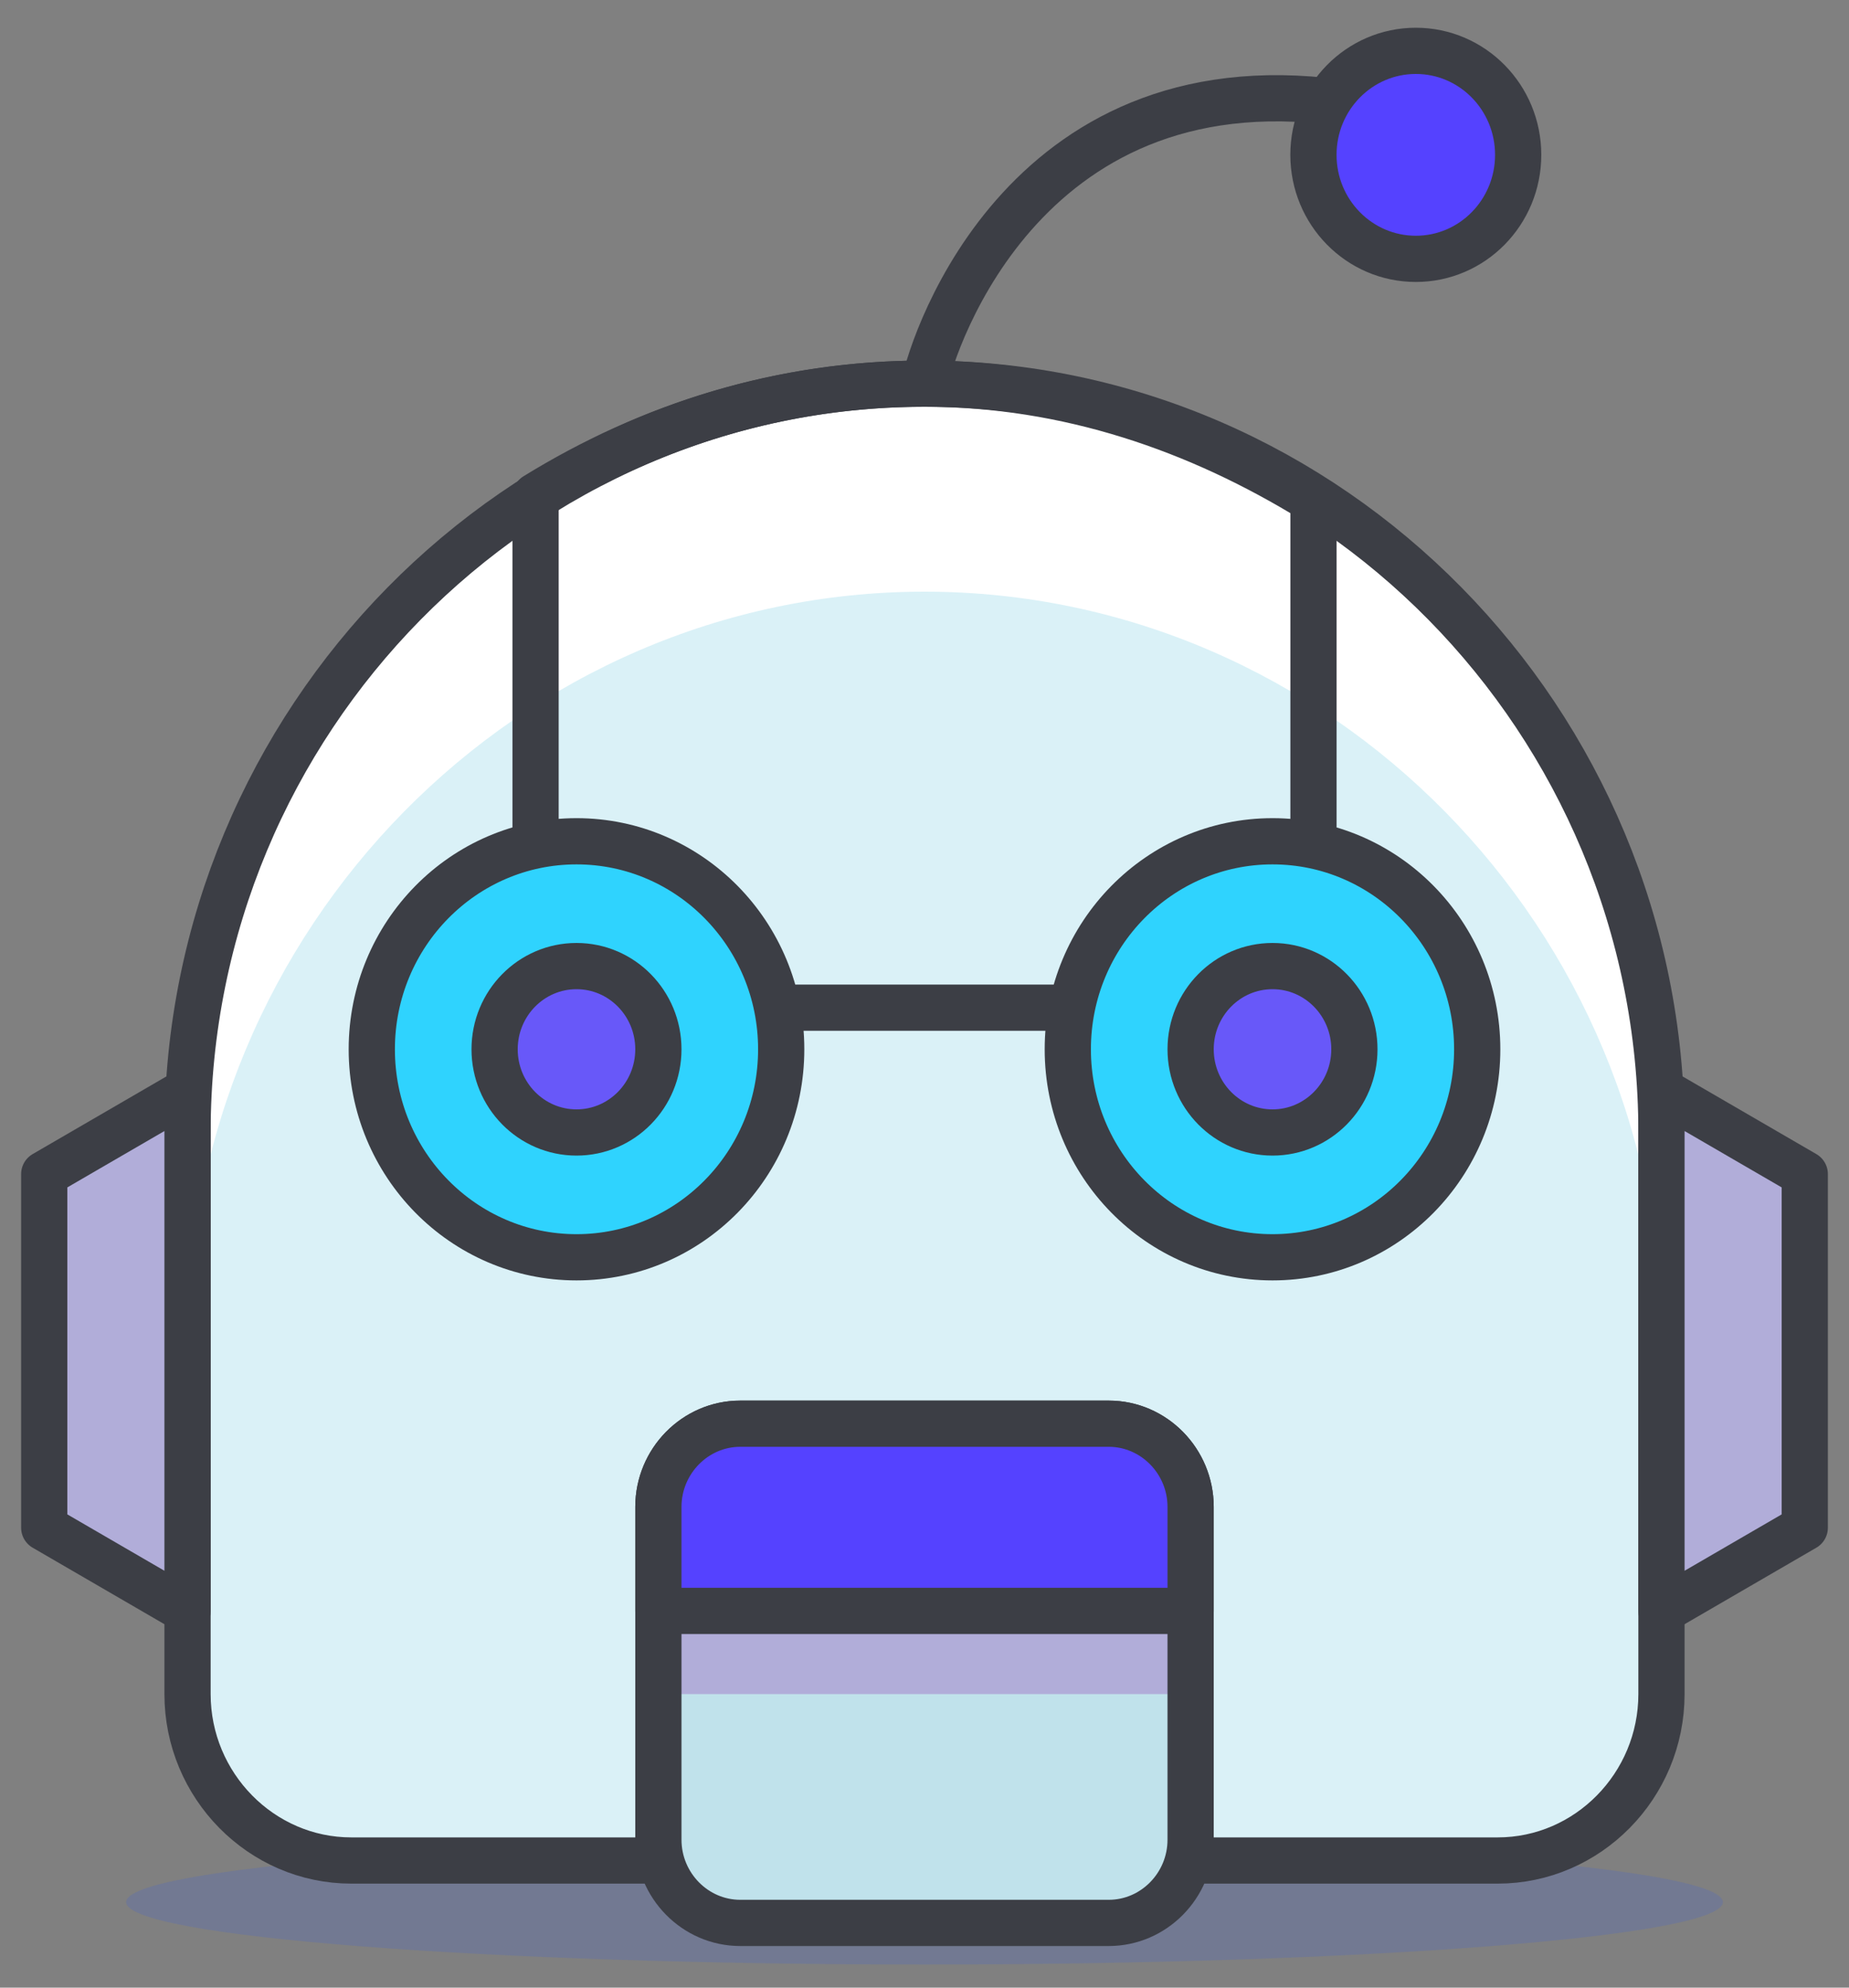<svg width="40" height="43" viewBox="0 0 40 43" fill="none" xmlns="http://www.w3.org/2000/svg">
<rect x="0" y="0" width="40" height="43" fill="#808080" stroke="none"/>
<path opacity="0.15" d="M20 42.5C29.539 42.5 37.272 41.896 37.272 41.15C37.272 40.405 29.539 39.8 20 39.8C10.461 39.8 2.729 40.405 2.729 41.15C2.729 41.896 10.461 42.5 20 42.5Z" fill="#2451F6"/>
<path d="M35.943 36.65C35.943 38.63 34.349 40.25 32.4 40.25H7.6C5.652 40.25 4.057 38.63 4.057 36.65V24.5C4.057 15.59 11.232 8.3 20 8.3C28.769 8.3 35.943 15.59 35.943 24.5V36.65Z" fill="#DAF1F7"/>
<path d="M20 8.3C11.232 8.3 4.057 15.59 4.057 24.5V29C4.057 20.09 11.232 12.8 20 12.8C28.769 12.8 35.943 20.09 35.943 29V24.5C35.943 15.59 28.769 8.3 20 8.3Z" fill="white"/>
<path d="M35.943 36.65C35.943 38.63 34.349 40.25 32.4 40.25H7.6C5.652 40.25 4.057 38.63 4.057 36.65V24.5C4.057 15.59 11.232 8.3 20 8.3C28.769 8.3 35.943 15.59 35.943 24.5V36.65Z" stroke="#3C3E45" stroke-miterlimit="10" stroke-linecap="round" stroke-linejoin="round"/>
<path d="M25.757 39.8C25.757 40.79 24.96 41.6 23.986 41.6H16.014C15.04 41.6 14.243 40.79 14.243 39.8V32.6C14.243 31.61 15.04 30.8 16.014 30.8H23.986C24.96 30.8 25.757 31.61 25.757 32.6V39.8Z" fill="#C0E2EB"/>
<path d="M14.243 34.85H25.757V36.65H14.243V34.85Z" fill="#B1ADD9"/>
<path d="M39.043 33.05L35.943 34.85V23.6L39.043 25.4V33.05Z" fill="#B1ADD9" stroke="#3C3E45" stroke-miterlimit="10" stroke-linecap="round" stroke-linejoin="round"/>
<path d="M0.957 33.05L4.057 34.85V23.6L0.957 25.4V33.05Z" fill="#B1ADD9" stroke="#3C3E45" stroke-miterlimit="10" stroke-linecap="round" stroke-linejoin="round"/>
<path d="M20 8.3C20.177 7.4 22.215 1.1 29.3 2.27" stroke="#3C3E45" stroke-miterlimit="10" stroke-linecap="round" stroke-linejoin="round"/>
<path d="M30.629 5.6C31.852 5.6 32.843 4.593 32.843 3.35C32.843 2.107 31.852 1.1 30.629 1.1C29.406 1.1 28.414 2.107 28.414 3.35C28.414 4.593 29.406 5.6 30.629 5.6Z" fill="#5542FF" stroke="#3C3E45" stroke-miterlimit="10" stroke-linecap="round" stroke-linejoin="round"/>
<path d="M25.757 39.8C25.757 40.79 24.96 41.6 23.986 41.6H16.014C15.04 41.6 14.243 40.79 14.243 39.8V32.6C14.243 31.61 15.04 30.8 16.014 30.8H23.986C24.96 30.8 25.757 31.61 25.757 32.6V39.8Z" stroke="#3C3E45" stroke-miterlimit="10" stroke-linecap="round" stroke-linejoin="round"/>
<path d="M25.757 34.85H14.243V32.6C14.243 31.61 15.04 30.8 16.014 30.8H23.986C24.96 30.8 25.757 31.61 25.757 32.6V34.85Z" fill="#5542FF" stroke="#3C3E45" stroke-miterlimit="10" stroke-linecap="round" stroke-linejoin="round"/>
<path d="M28.415 10.82C25.934 9.29 23.1 8.3 20 8.3C16.9 8.3 14.066 9.2 11.586 10.73V21.8H28.415V10.82Z" stroke="#3C3E45" stroke-miterlimit="10" stroke-linecap="round" stroke-linejoin="round"/>
<path d="M27.529 27.2C29.974 27.2 31.957 25.186 31.957 22.7C31.957 20.215 29.974 18.2 27.529 18.2C25.083 18.2 23.1 20.215 23.1 22.7C23.1 25.186 25.083 27.2 27.529 27.2Z" fill="#2FD3FE" stroke="#3C3E45" stroke-miterlimit="10" stroke-linecap="round" stroke-linejoin="round"/>
<path d="M27.529 24.5C28.507 24.5 29.3 23.694 29.3 22.7C29.3 21.706 28.507 20.9 27.529 20.9C26.55 20.9 25.757 21.706 25.757 22.7C25.757 23.694 26.55 24.5 27.529 24.5Z" fill="#6858F9" stroke="#3C3E45" stroke-miterlimit="10" stroke-linecap="round" stroke-linejoin="round"/>
<path d="M12.472 27.2C14.917 27.2 16.9 25.186 16.9 22.7C16.9 20.215 14.917 18.2 12.472 18.2C10.026 18.2 8.043 20.215 8.043 22.7C8.043 25.186 10.026 27.2 12.472 27.2Z" fill="#2FD3FE" stroke="#3C3E45" stroke-miterlimit="10" stroke-linecap="round" stroke-linejoin="round"/>
<path d="M12.472 24.5C13.45 24.5 14.243 23.694 14.243 22.7C14.243 21.706 13.45 20.9 12.472 20.9C11.493 20.9 10.7 21.706 10.7 22.7C10.7 23.694 11.493 24.5 12.472 24.5Z" fill="#6858F9" stroke="#3C3E45" stroke-miterlimit="10" stroke-linecap="round" stroke-linejoin="round"/>
</svg>
